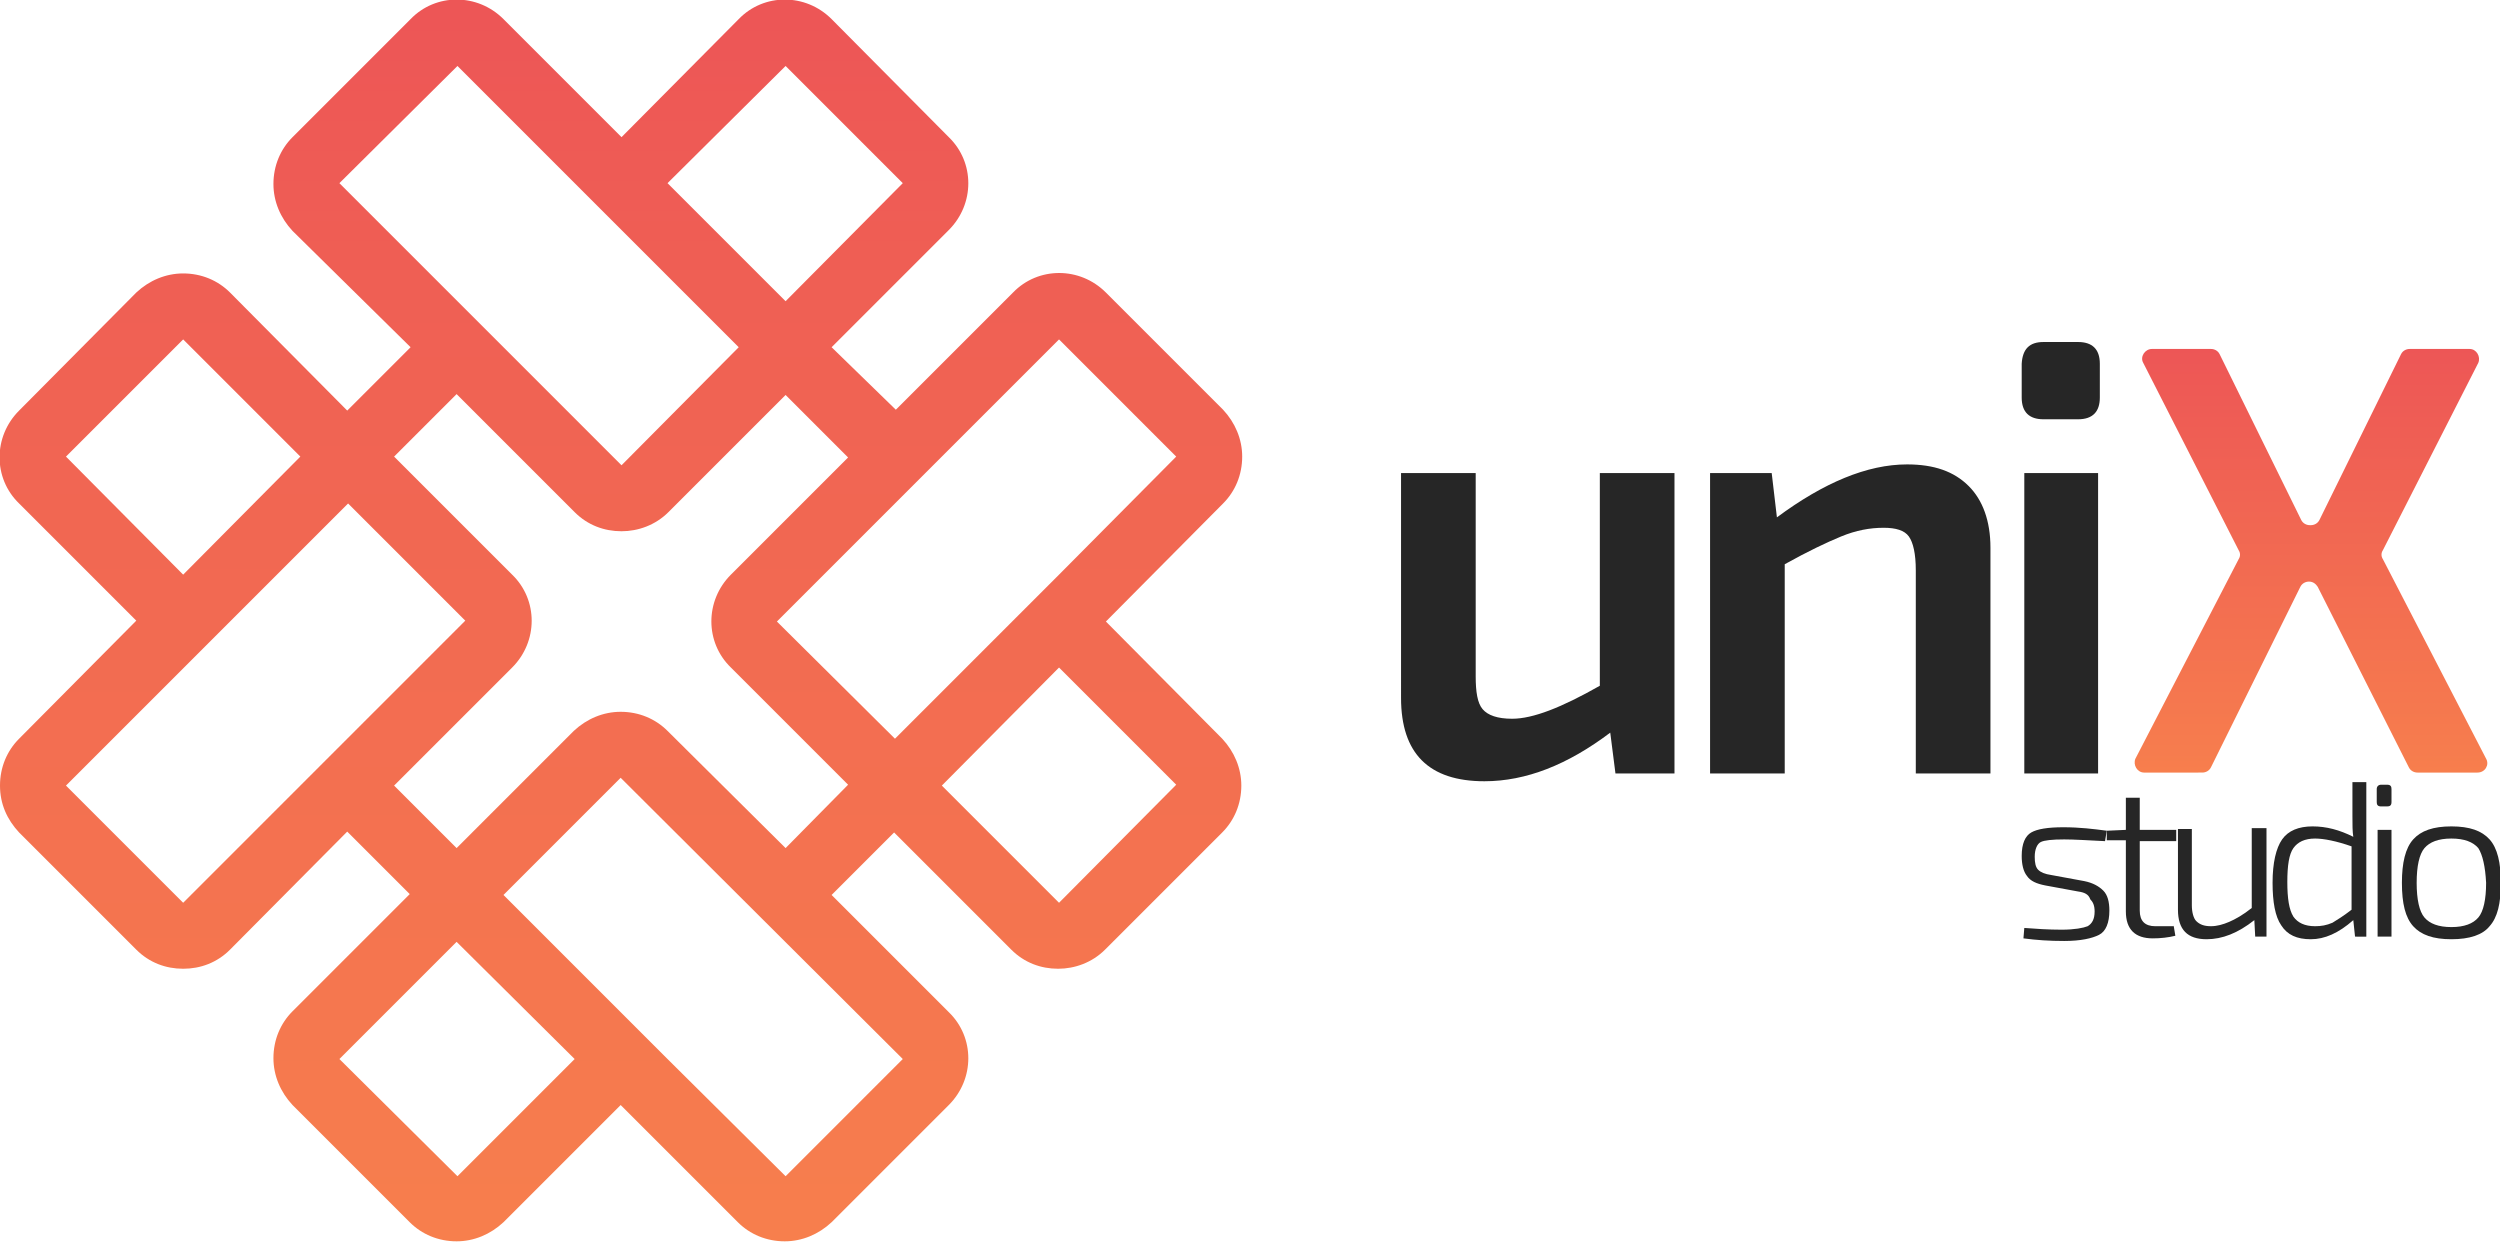 <?xml version="1.0" encoding="utf-8"?>
<!-- Generator: Adobe Illustrator 22.1.0, SVG Export Plug-In . SVG Version: 6.00 Build 0)  -->
<svg version="1.1" id="Layer_1" xmlns="http://www.w3.org/2000/svg" xmlns:xlink="http://www.w3.org/1999/xlink" x="0px" y="0px"
	 viewBox="0 0 288 143.1" style="enable-background:new 0 0 288 143.1;" xml:space="preserve">
<style type="text/css">
	.st0{fill:url(#SVGID_1_);}
	.st1{fill:#262626;}
	.st2{fill:url(#SVGID_2_);}
</style>
<g>
	<g>
		<linearGradient id="SVGID_1_" gradientUnits="userSpaceOnUse" x1="71.562" y1="143.425" x2="71.562" y2="1.8">
			<stop  offset="0" style="stop-color:#F77F4D"/>
			<stop  offset="1" style="stop-color:#ED5656"/>
		</linearGradient>
		<path class="st0" d="M127.4,71.6L140.9,58c1.4-1.4,2.2-3.3,2.2-5.4c0-2-0.8-3.9-2.2-5.4l-13.5-13.5c-3-3-7.8-3-10.7,0l-13.5,13.5
			L95.8,40l13.5-13.5c3-3,3-7.8,0-10.7L95.8,2.2c-3-3-7.8-3-10.7,0L71.6,15.8L58,2.2c-3-3-7.8-3-10.7,0L33.7,15.8
			c-1.4,1.4-2.2,3.3-2.2,5.4c0,2,0.8,3.9,2.2,5.4L47.3,40L40,47.3L26.5,33.7c-1.4-1.4-3.3-2.2-5.4-2.2c-2,0-3.9,0.8-5.4,2.2
			L2.2,47.3c-3,3-3,7.8,0,10.7l13.5,13.5l0,0l0,0L2.2,85.1C0.8,86.5,0,88.4,0,90.5s0.8,3.9,2.2,5.4l13.5,13.5
			c1.5,1.5,3.4,2.2,5.4,2.2s3.9-0.7,5.4-2.2L40,95.8l7.2,7.2l-13.5,13.5c-1.4,1.4-2.2,3.3-2.2,5.4c0,2,0.8,3.9,2.2,5.4l13.5,13.5
			c1.4,1.4,3.3,2.2,5.4,2.2c2,0,3.9-0.8,5.4-2.2l13.5-13.5l13.5,13.5c1.4,1.4,3.3,2.2,5.4,2.2c2,0,3.9-0.8,5.4-2.2l13.5-13.5l0,0
			c3-3,3-7.8,0-10.7l-13.5-13.5l7.2-7.2l13.5,13.5c1.5,1.5,3.4,2.2,5.4,2.2c1.9,0,3.9-0.7,5.4-2.2l13.5-13.5
			c1.4-1.4,2.2-3.3,2.2-5.4c0-2-0.8-3.9-2.2-5.4L127.4,71.6z M122,39.1l13.5,13.5L122,66.2l0,0l-18.9,18.9L89.5,71.6L122,39.1z
			 M90.5,7.6L104,21.1L90.5,34.7L76.9,21.1c0,0,0,0,0,0L90.5,7.6z M52.7,7.6l13.5,13.5l0,0L85.1,40L71.6,53.6L39.1,21.1L52.7,7.6z
			 M7.6,52.6l13.5-13.5l13.5,13.5L21.1,66.2L7.6,52.6z M21.1,104L7.6,90.5l13.5-13.5c0,0,0,0,0,0L40.1,58l13.5,13.5c0,0,0,0,0,0
			L21.1,104z M52.7,135.5L39.1,122l13.5-13.5L66.2,122L52.7,135.5z M104,122l-13.5,13.5L76.9,122c0,0,0,0,0,0L58,103.1l13.5-13.5
			L104,122C104,122,104,122,104,122z M90.5,97.7L76.9,84.2c-1.4-1.4-3.3-2.2-5.4-2.2c-2,0-3.9,0.8-5.4,2.2L52.6,97.7l-7.2-7.2
			L59,76.9c3-3,3-7.8,0-10.7L45.4,52.6l7.2-7.2L66.2,59c1.5,1.5,3.4,2.2,5.4,2.2c1.9,0,3.9-0.7,5.4-2.2l13.5-13.5l7.2,7.2L84.2,66.2
			c-3,3-3,7.8,0,10.7l13.5,13.5L90.5,97.7z M122,104l-13.5-13.5L122,76.9c0,0,0,0,0,0l13.5,13.5L122,104z"/>
	</g>
	<g>
		<path class="st1" d="M192.9,54.5v34.6h-6.8l-0.6-4.7c-4.9,3.7-9.7,5.6-14.5,5.6c-6.4,0-9.6-3.2-9.6-9.6V54.5h8.6v23.4
			c0,1.8,0.2,3.1,0.8,3.8c0.6,0.7,1.7,1.1,3.4,1.1c2.4,0,5.7-1.3,10.1-3.8V54.5H192.9z"/>
		<path class="st1" d="M204.1,54.5l0.6,5.1c5.4-4,10.4-6.1,15-6.1c3.1,0,5.4,0.8,7.1,2.5c1.6,1.6,2.5,4,2.5,7.1v26h-8.6V65.7
			c0-1.9-0.3-3.2-0.8-3.9c-0.5-0.7-1.5-1-2.9-1c-1.6,0-3.2,0.3-4.9,1c-1.7,0.7-3.8,1.7-6.5,3.2v24.1h-8.6V54.5H204.1z"/>
		<path class="st1" d="M235.4,39.4h4c1.6,0,2.5,0.8,2.5,2.5v3.9c0,1.6-0.8,2.5-2.5,2.5h-4c-1.6,0-2.5-0.8-2.5-2.5v-3.9
			C233,40.2,233.8,39.4,235.4,39.4z M241.7,89.1h-8.5V54.5h8.5V89.1z"/>
		<linearGradient id="SVGID_2_" gradientUnits="userSpaceOnUse" x1="266.082" y1="90.149" x2="266.082" y2="40.083">
			<stop  offset="0" style="stop-color:#F77F4D"/>
			<stop  offset="1" style="stop-color:#ED5656"/>
		</linearGradient>
		<path class="st2" d="M266,67L266,67c-0.4,0-0.8,0.2-1,0.6l-10.3,20.8c-0.2,0.4-0.6,0.6-1,0.6H247c-0.8,0-1.3-0.9-1-1.6l11.9-23
			c0.2-0.3,0.2-0.7,0-1l-11-21.6c-0.4-0.7,0.2-1.6,1-1.6h6.8c0.4,0,0.8,0.2,1,0.6l9.4,19.1c0.2,0.4,0.6,0.6,1,0.6h0.1
			c0.4,0,0.8-0.2,1-0.6l9.4-19.1c0.2-0.4,0.6-0.6,1-0.6h6.9c0.8,0,1.3,0.9,1,1.6l-11,21.6c-0.2,0.3-0.2,0.7,0,1l11.9,23
			c0.4,0.7-0.1,1.6-1,1.6h-6.9c-0.4,0-0.8-0.2-1-0.6L267,67.6C266.8,67.3,266.5,67,266,67z"/>
		<path class="st1" d="M239.4,102.7l-3.8-0.7c-1-0.2-1.7-0.5-2.1-1.1c-0.4-0.5-0.6-1.3-0.6-2.3c0-1.4,0.4-2.3,1.1-2.7
			c0.7-0.4,1.9-0.6,3.7-0.6c1.9,0,3.5,0.2,5,0.4l-0.2,1.2c-2-0.1-3.6-0.2-4.7-0.2c-1.4,0-2.3,0.1-2.7,0.3c-0.4,0.2-0.7,0.8-0.7,1.7
			c0,0.7,0.1,1.2,0.4,1.5s0.8,0.5,1.5,0.6l3.8,0.7c1,0.2,1.7,0.6,2.2,1.1c0.5,0.5,0.7,1.3,0.7,2.3c0,1.4-0.4,2.4-1.2,2.8
			c-0.8,0.4-2.1,0.7-4,0.7c-1.7,0-3.2-0.1-4.7-0.3l0.1-1.2c1.3,0.1,2.8,0.2,4.3,0.2c1.5,0,2.5-0.2,3-0.4c0.5-0.3,0.8-0.8,0.8-1.7
			c0-0.7-0.2-1.1-0.5-1.4C240.6,103,240.1,102.8,239.4,102.7z"/>
		<path class="st1" d="M250.4,106.6l0.2,1.2c-0.8,0.2-1.7,0.3-2.6,0.3c-2,0-3.1-1-3.1-3.1v-8.2h-2.2v-1.1l2.2-0.1v-3.7h1.6v3.7h4.2
			v1.3h-4.2v8c0,1.2,0.6,1.8,1.8,1.8H250.4z"/>
		<path class="st1" d="M261.1,95.6v12.3h-1.3l-0.1-1.9c-1.9,1.5-3.7,2.2-5.5,2.2c-2.2,0-3.3-1.1-3.3-3.4v-9.3h1.6v8.8
			c0,0.8,0.2,1.5,0.5,1.8c0.4,0.4,0.9,0.6,1.7,0.6c0.7,0,1.4-0.2,2.1-0.5c0.7-0.3,1.6-0.8,2.6-1.6v-9.2H261.1z"/>
		<path class="st1" d="M271.3,107.9l-0.2-1.9c-1.7,1.5-3.3,2.2-4.9,2.2c-1.6,0-2.7-0.5-3.4-1.6c-0.7-1-1-2.7-1-4.9
			c0-2.3,0.4-4,1.1-5c0.7-1,1.9-1.5,3.5-1.5c1.6,0,3.1,0.4,4.7,1.2c-0.1-0.6-0.1-1.4-0.1-2.4v-3.9h1.6v17.8H271.3z M270.9,104.8
			v-7.3c-1.7-0.6-3.2-0.9-4.2-0.9c-1.2,0-2,0.4-2.5,1.1c-0.5,0.7-0.7,2-0.7,3.9c0,1.9,0.2,3.2,0.7,4c0.5,0.7,1.3,1.1,2.5,1.1
			c0.7,0,1.3-0.1,2-0.4C269.2,106,270,105.5,270.9,104.8z"/>
		<path class="st1" d="M274.3,90.4h0.7c0.4,0,0.5,0.2,0.5,0.5v1.5c0,0.4-0.2,0.5-0.5,0.5h-0.7c-0.4,0-0.5-0.2-0.5-0.5v-1.5
			C273.8,90.6,274,90.4,274.3,90.4z M275.5,107.9h-1.6V95.6h1.6V107.9z"/>
		<path class="st1" d="M278,96.7c0.9-1,2.3-1.5,4.4-1.5s3.5,0.5,4.4,1.5s1.3,2.7,1.3,5c0,2.4-0.4,4-1.3,5c-0.8,1-2.3,1.5-4.4,1.5
			s-3.5-0.5-4.4-1.5c-0.9-1-1.3-2.6-1.3-5C276.7,99.4,277.1,97.7,278,96.7z M285.5,97.7c-0.6-0.7-1.6-1.1-3.1-1.1
			c-1.5,0-2.5,0.4-3.1,1.1c-0.6,0.7-0.9,2.1-0.9,4c0,1.9,0.3,3.3,0.9,4c0.6,0.7,1.6,1.1,3.1,1.1c1.5,0,2.5-0.4,3.1-1.1
			c0.6-0.7,0.9-2.1,0.9-4C286.3,99.8,286,98.5,285.5,97.7z"/>
	</g>
</g>
</svg>
